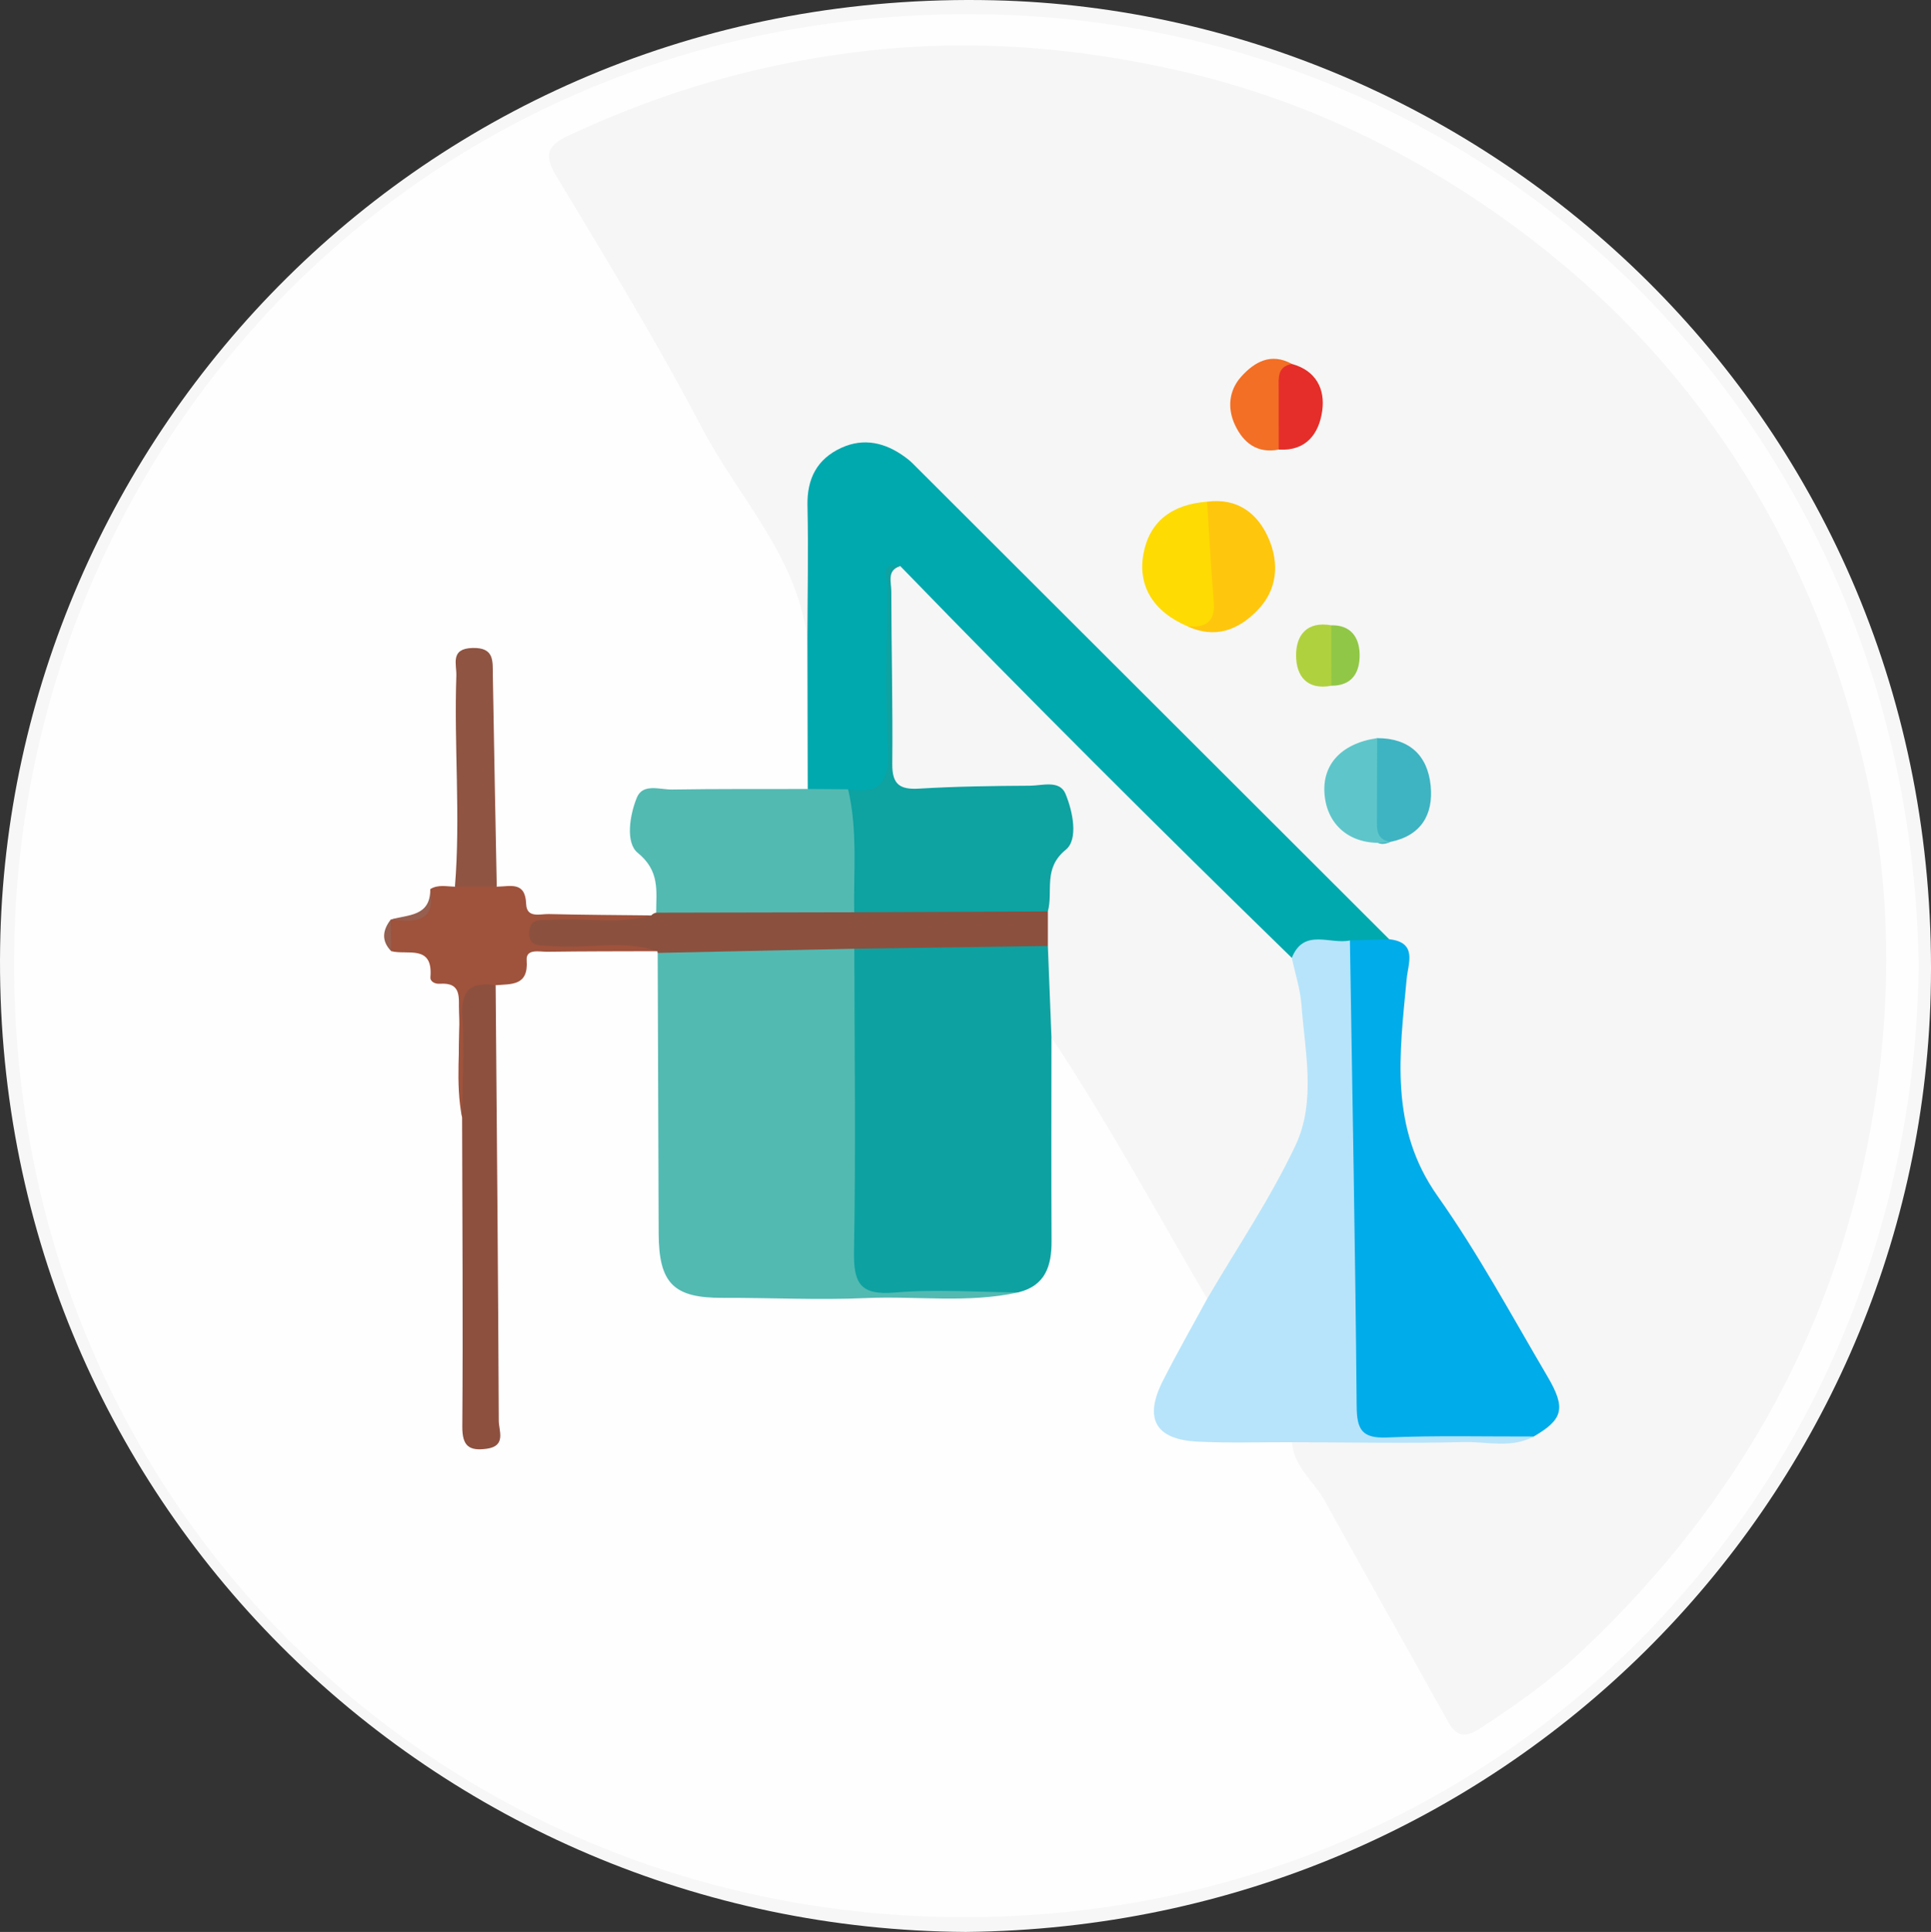 <?xml version="1.0" encoding="utf-8"?>
<!-- Generator: Adobe Illustrator 16.0.0, SVG Export Plug-In . SVG Version: 6.00 Build 0)  -->
<!DOCTYPE svg PUBLIC "-//W3C//DTD SVG 1.1//EN" "http://www.w3.org/Graphics/SVG/1.1/DTD/svg11.dtd">
<svg version="1.1" id="Layer_1" xmlns="http://www.w3.org/2000/svg" xmlns:xlink="http://www.w3.org/1999/xlink" x="0px" y="0px"
	 width="295.73px" height="295.839px" viewBox="0 0 295.73 295.839" enable-background="new 0 0 295.73 295.839"
	 xml:space="preserve">
<rect x="0" y="0" width="295.73" height="295.839" fill="#333333" stroke="none"/>
<g>
	<path fill="#F7F7F7" d="M147.89,295.839C66.463,295.346-1.295,229.625,0.019,144.992C1.231,67.031,65.205-1.944,152.162,0.042
		c76.69,1.752,145.731,65.384,143.518,152.217C293.703,229.66,230.507,295.033,147.89,295.839z"/>
	<path fill="#FEFEFE" d="M293.846,147.834c-0.965,81.099-64.513,146.812-148.193,145.731C65.936,292.539,1.02,229.214,2.172,145.405
		C3.25,66.927,65.364,0.923,150.596,2.188C229.771,3.362,292.578,66.068,293.846,147.834z"/>
	<path fill="#F6F6F6" d="M123.649,97.872c-1.554-12.708-10.608-21.727-16.193-32.424c-6.871-13.163-14.66-25.854-22.312-38.593
		c-1.959-3.261-1.152-4.658,1.891-6.086c14.675-6.884,29.952-11.265,46.152-13.042c15.877-1.74,31.354-0.495,46.832,2.972
		c19.118,4.283,36.414,12.556,52.067,24.079c27.592,20.309,44.808,47.754,52.996,80.753c4.378,17.636,4.864,35.548,2.011,53.71
		c-5.213,33.168-20.572,60.658-44.736,83.486c-4.801,4.535-10.227,8.419-15.812,12.031c-2.252,1.455-3.553,1.098-4.796-1.141
		c-6.267-11.269-12.632-22.481-18.854-33.775c-1.658-3.01-4.754-5.221-5.035-8.993c2.525-2.208,5.601-1.474,8.492-1.494
		c9.025-0.065,18.062,0.56,27.062-0.36c4.207-2.287,4.66-3.389,2.247-7.817c-4.385-8.048-8.567-16.388-14.202-23.497
		c-8.867-11.189-8.676-23.598-7.473-36.484c0.223-2.386,0.64-4.657-1.43-6.46c-23.831-23.178-47.767-46.249-71.062-69.969
		c-1.048-1.067-2.105-2.125-3.229-3.118c-2.738-2.419-5.836-3.196-9.232-1.703c-3.204,1.409-3.897,4.281-3.911,7.454
		c-0.02,4.988,0.062,9.977-0.043,14.963C125.042,94.272,125.611,96.427,123.649,97.872z"/>
	<path fill="#F6F6F6" d="M184.879,198.884c-7.854-13.397-15.228-27.082-23.853-40.02c-3.027-4.255-1.268-9.068-1.606-13.638
		c-0.055-1.825-0.104-3.652,0.003-5.476c-0.188-3.343,0.21-6.473,1.759-9.612c2.786-5.652,0.933-8.494-5.211-8.753
		c-4.324-0.183-8.589,0.435-12.878,0.79c-6.017,0.499-7.674-0.918-7.56-6.795c0.18-9.245-0.875-18.522,0.627-27.729
		c1.657-2.12,2.935-0.447,4.114,0.548c2.035,1.715,3.824,3.702,5.707,5.584c16.125,16.118,32.249,32.236,48.357,48.369
		c1.64,1.642,3.467,3.136,4.525,5.289c3.427,12.363,4.671,24.472-3.131,35.933c-2.611,3.836-4.588,8.115-7.022,12.09
		C187.815,196.927,187.232,198.962,184.879,198.884z"/>
	<path fill="#00A9AE" d="M197.839,146.68c-20.259-19.733-40.285-39.696-59.97-60.002c-2.586,0.544-1.444,2.624-1.462,4
		c-0.109,8.401-0.049,16.806-0.057,25.208c-0.005,6.14-0.013,6.14-6.389,6.418c-2.202-0.01-4.488,0.337-6.259-1.485
		c-0.018-7.65-0.036-15.298-0.054-22.947c0.021-6.812,0.167-13.625,0.015-20.432c-0.092-4.13,1.457-7.135,5.142-8.844
		c3.482-1.616,6.791-0.819,9.811,1.396c0.4,0.293,0.793,0.608,1.144,0.958c24.336,24.29,48.666,48.585,72.998,72.879
		c-1.508,1.592-3.49,1.321-5.387,1.386C204.084,144.973,200.879,145.283,197.839,146.68z"/>
	<path fill="#53BAB2" d="M155.937,197.906c-7.713,1.701-15.542,0.521-23.312,0.871c-7.313,0.33-14.658-0.062-21.988-0.035
		c-7.449,0.026-9.729-2.197-9.763-9.828c-0.061-14.332-0.103-28.66-0.152-42.991c0.661-0.833,1.59-1.314,2.585-1.341
		c9.27-0.255,18.545-0.93,27.803,0.258c1.622,2.173,1.312,4.728,1.323,7.183c0.048,12.592-0.015,25.184,0.036,37.775
		c0.024,6.136,0.34,6.4,6.489,6.463c3.812,0.037,7.623-0.061,11.433,0.048C152.356,196.365,154.416,196.244,155.937,197.906z"/>
	<path fill="#0DA2A1" d="M155.937,197.906c-6.305-0.037-12.646-0.514-18.9,0.024c-5.315,0.456-6.339-1.44-6.248-6.343
		c0.285-15.43,0.07-30.867,0.048-46.303c0.655-1.409,1.994-1.752,3.298-1.812c7.753-0.356,15.511-0.37,23.265,0.002
		c1.168,0.056,2.269,0.446,3.078,1.388c0.183,4.667,0.365,9.334,0.55,14.001c-0.001,10.393-0.039,20.785,0.015,31.178
		C161.062,193.848,160.107,196.884,155.937,197.906z"/>
	<path fill="#B7E4FA" d="M197.839,146.68c1.849-4.622,5.865-2.006,8.899-2.669c1.868,1.846,1.747,4.253,1.674,6.549
		c-0.646,20.422,1.479,40.792,1.071,61.212c-0.124,6.2,0.27,6.433,6.441,6.481c4.316,0.035,8.636-0.062,12.949,0.043
		c2.122,0.052,4.379-0.188,6.02,1.677c-3.431,1.858-7.144,0.769-10.698,0.856c-8.773,0.221-17.558,0.039-26.337,0.02
		c-4.819-0.016-9.647,0.148-14.455-0.09c-6.433-0.318-8.239-3.5-5.344-9.237c2.154-4.272,4.537-8.429,6.818-12.638
		c4.572-7.813,9.704-15.365,13.543-23.525c3.152-6.699,1.437-14.256,0.902-21.445C199.144,151.478,198.351,149.089,197.839,146.68z"
		/>
	<path fill="#53BAB2" d="M123.703,120.818c2.062,0.015,4.122,0.028,6.184,0.043c3.848,6.314,3.393,12.832,0.917,19.451
		c-6.643,2.381-13.518,0.838-20.277,1.089c-3.367,0.126-7.048,1.018-10.036-1.643c0.009-3.318,0.598-6.381-2.827-9.165
		c-1.877-1.526-1.249-5.737-0.128-8.461c0.917-2.226,3.523-1.204,5.39-1.233C109.849,120.789,116.777,120.833,123.703,120.818z"/>
	<path fill="#8C503E" d="M100.49,139.758c10.11-0.02,20.221-0.039,30.331-0.06c1.218-0.975,2.652-1.315,4.166-1.344
		c7.264-0.133,14.528-0.159,21.792,0.02c1.327,0.033,2.634,0.276,3.699,1.194c0,1.764,0,3.529,0,5.294
		c-9.88,0.14-19.761,0.279-29.641,0.421c-10.039,0.214-20.076,0.427-30.114,0.639l-0.059-0.264
		c-5.624-0.719-11.271-0.14-16.905-0.306c-1.695-0.051-3.512,0.115-3.644-2.273c-0.149-2.694,1.744-2.695,3.693-2.722
		c5.312-0.075,10.628,0.268,15.935-0.182C99.948,139.957,100.196,139.818,100.49,139.758z"/>
	<path fill="#8D503F" d="M75.907,150.869c0.179,22.235,0.383,44.471,0.479,66.705c0.006,1.51,1.19,3.861-1.848,4.275
		c-2.686,0.367-3.759-0.396-3.737-3.398c0.114-15.767,0.002-31.533-0.032-47.301c-0.835-6.021-0.408-12.079-0.286-18.107
		C70.565,148.962,73.158,149.276,75.907,150.869z"/>
	<path fill="#9F523C" d="M75.907,150.869c-3.798-0.578-5.365,0.769-5.105,4.859c0.325,5.118,0.008,10.277-0.032,15.42
		c-1.084-5.372-0.219-10.807-0.472-16.205c-0.098-2.081,0.519-4.539-2.947-4.299c-0.688,0.049-1.492-0.296-1.432-1.021
		c0.428-5.074-3.577-3.316-6.012-3.974c-0.827-1.603-0.731-3.217-0.06-4.839l-0.022,0.015c2.763-0.595,6.417-0.033,6.065-4.672
		c1.199-0.741,2.507-0.397,3.782-0.377c2.136-1.503,4.271-1.503,6.405,0c2.012-0.011,4.376-0.893,4.501,2.643
		c0.08,2.243,2.146,1.521,3.46,1.553c5.234,0.128,10.471,0.146,15.706,0.205c-5.01,1.477-10.141,0.306-15.199,0.695
		c-1.395,0.107-3.311-0.435-3.479,1.746c-0.202,2.604,1.917,2.092,3.485,2.238c5.361,0.495,10.824-1.024,16.116,0.804
		c-5.616,0.02-11.229,0.007-16.842,0.086c-1.197,0.017-3.301-0.529-3.167,1.306C80.948,151.014,78.322,150.656,75.907,150.869z"/>
	<path fill="#8F5442" d="M76.077,135.775c-2.135,0-4.27,0-6.405,0c0.879-10.764-0.157-21.542,0.216-32.308
		c0.061-1.745-0.99-4.137,2.453-4.242c3.43-0.104,3.101,2.041,3.137,4.254C75.651,114.246,75.873,125.01,76.077,135.775z"/>
	<path fill="#965F4F" d="M65.889,136.152c0.933,5.394-2.619,4.964-6.065,4.672C62.433,140.03,65.945,140.407,65.889,136.152z"/>
	<path fill="#965F4F" d="M59.846,140.81c0.02,1.613,0.04,3.226,0.06,4.839C58.362,144.055,58.594,142.438,59.846,140.81z"/>
	<path fill="#00ACEA" d="M234.894,219.973c-7.483,0.021-14.978-0.175-22.447,0.147c-3.85,0.166-4.646-1.162-4.677-4.797
		c-0.203-23.771-0.659-47.544-1.031-71.315c2.007-0.06,4.014-0.12,6.02-0.182c4.375,0.48,2.894,3.7,2.67,6.081
		c-1.075,11.463-2.701,22.734,4.736,33.247c6.21,8.777,11.348,18.323,16.819,27.611
		C239.875,215.673,239.375,217.347,234.894,219.973z"/>
	<path fill="#FEDB02" d="M181.842,95.892c-5.224-2.228-7.63-6.197-6.724-11.086c0.896-4.839,4.231-7.57,9.75-7.984
		c2.427,5.19,2.729,10.708,2.261,16.271C186.847,96.445,184.67,96.966,181.842,95.892z"/>
	<path fill="#FEC70D" d="M181.842,95.892c2.869,0.303,4.319-0.714,4.043-3.867c-0.444-5.058-0.688-10.136-1.017-15.204
		c4.624-0.604,7.741,1.76,9.421,5.635c1.657,3.822,1.359,7.872-1.747,11.04C189.584,96.513,186.026,97.853,181.842,95.892z"/>
	<path fill="#3EB4C2" d="M210.899,113.031c4.912-0.007,7.753,2.616,8.208,7.307c0.426,4.38-1.453,7.627-6.159,8.582
		c-2.038,0.95-2.954-0.482-3.132-1.952C209.248,122.277,208.148,117.484,210.899,113.031z"/>
	<path fill="#5EC6CA" d="M210.899,113.031c-0.009,4.054-0.019,8.107-0.028,12.161c-0.004,1.632-0.196,3.366,2.077,3.728
		c-5.311,0.812-9.356-1.898-10.032-6.721C202.23,117.309,205.218,113.877,210.899,113.031z"/>
	<path fill="#F26F25" d="M195.835,68.841c-3.303,0.653-5.43-1.056-6.698-3.764c-1.187-2.53-0.957-5.269,0.94-7.387
		c2.05-2.285,4.585-3.727,7.784-1.956C196.672,60.024,198.502,64.78,195.835,68.841z"/>
	<path fill="#E52E29" d="M195.835,68.841c-0.003-3.103-0.01-6.208-0.006-9.311c0.002-1.623-0.261-3.398,2.034-3.796
		c3.69,1.008,5.103,3.854,4.633,7.182C202.005,66.394,200.05,69.115,195.835,68.841z"/>
	<path fill="#B0D13E" d="M203.899,105.007c-3.726,0.709-5.395-1.478-5.407-4.624c-0.015-3.166,1.703-5.29,5.391-4.633
		C205.909,98.832,205.883,101.917,203.899,105.007z"/>
	<path fill="#91C747" d="M203.899,105.007c-0.006-3.086-0.011-6.171-0.018-9.257c2.98-0.066,4.278,1.825,4.345,4.375
		C208.296,102.842,207.183,105.016,203.899,105.007z"/>
	<path fill="#0EA2A1" d="M160.477,139.569c-9.887,0.044-19.771,0.087-29.656,0.131c-0.114-6.29,0.546-12.618-0.937-18.838
		c4.736,0.81,6.317-1.053,6.09-5.909c-0.396-8.435-0.17-16.902-0.057-25.354c0.016-1.107-1.289-3.719,1.95-2.92
		c-2.079,0.67-1.368,2.451-1.366,3.794c0.014,8.827,0.24,17.654,0.149,26.479c-0.032,3.148,1.12,3.989,4.111,3.81
		c5.644-0.339,11.308-0.414,16.964-0.445c1.896-0.011,4.557-0.917,5.457,1.249c1.132,2.723,1.978,6.98,0.05,8.546
		C159.68,132.999,161.328,136.456,160.477,139.569z"/>
</g>
</svg>
